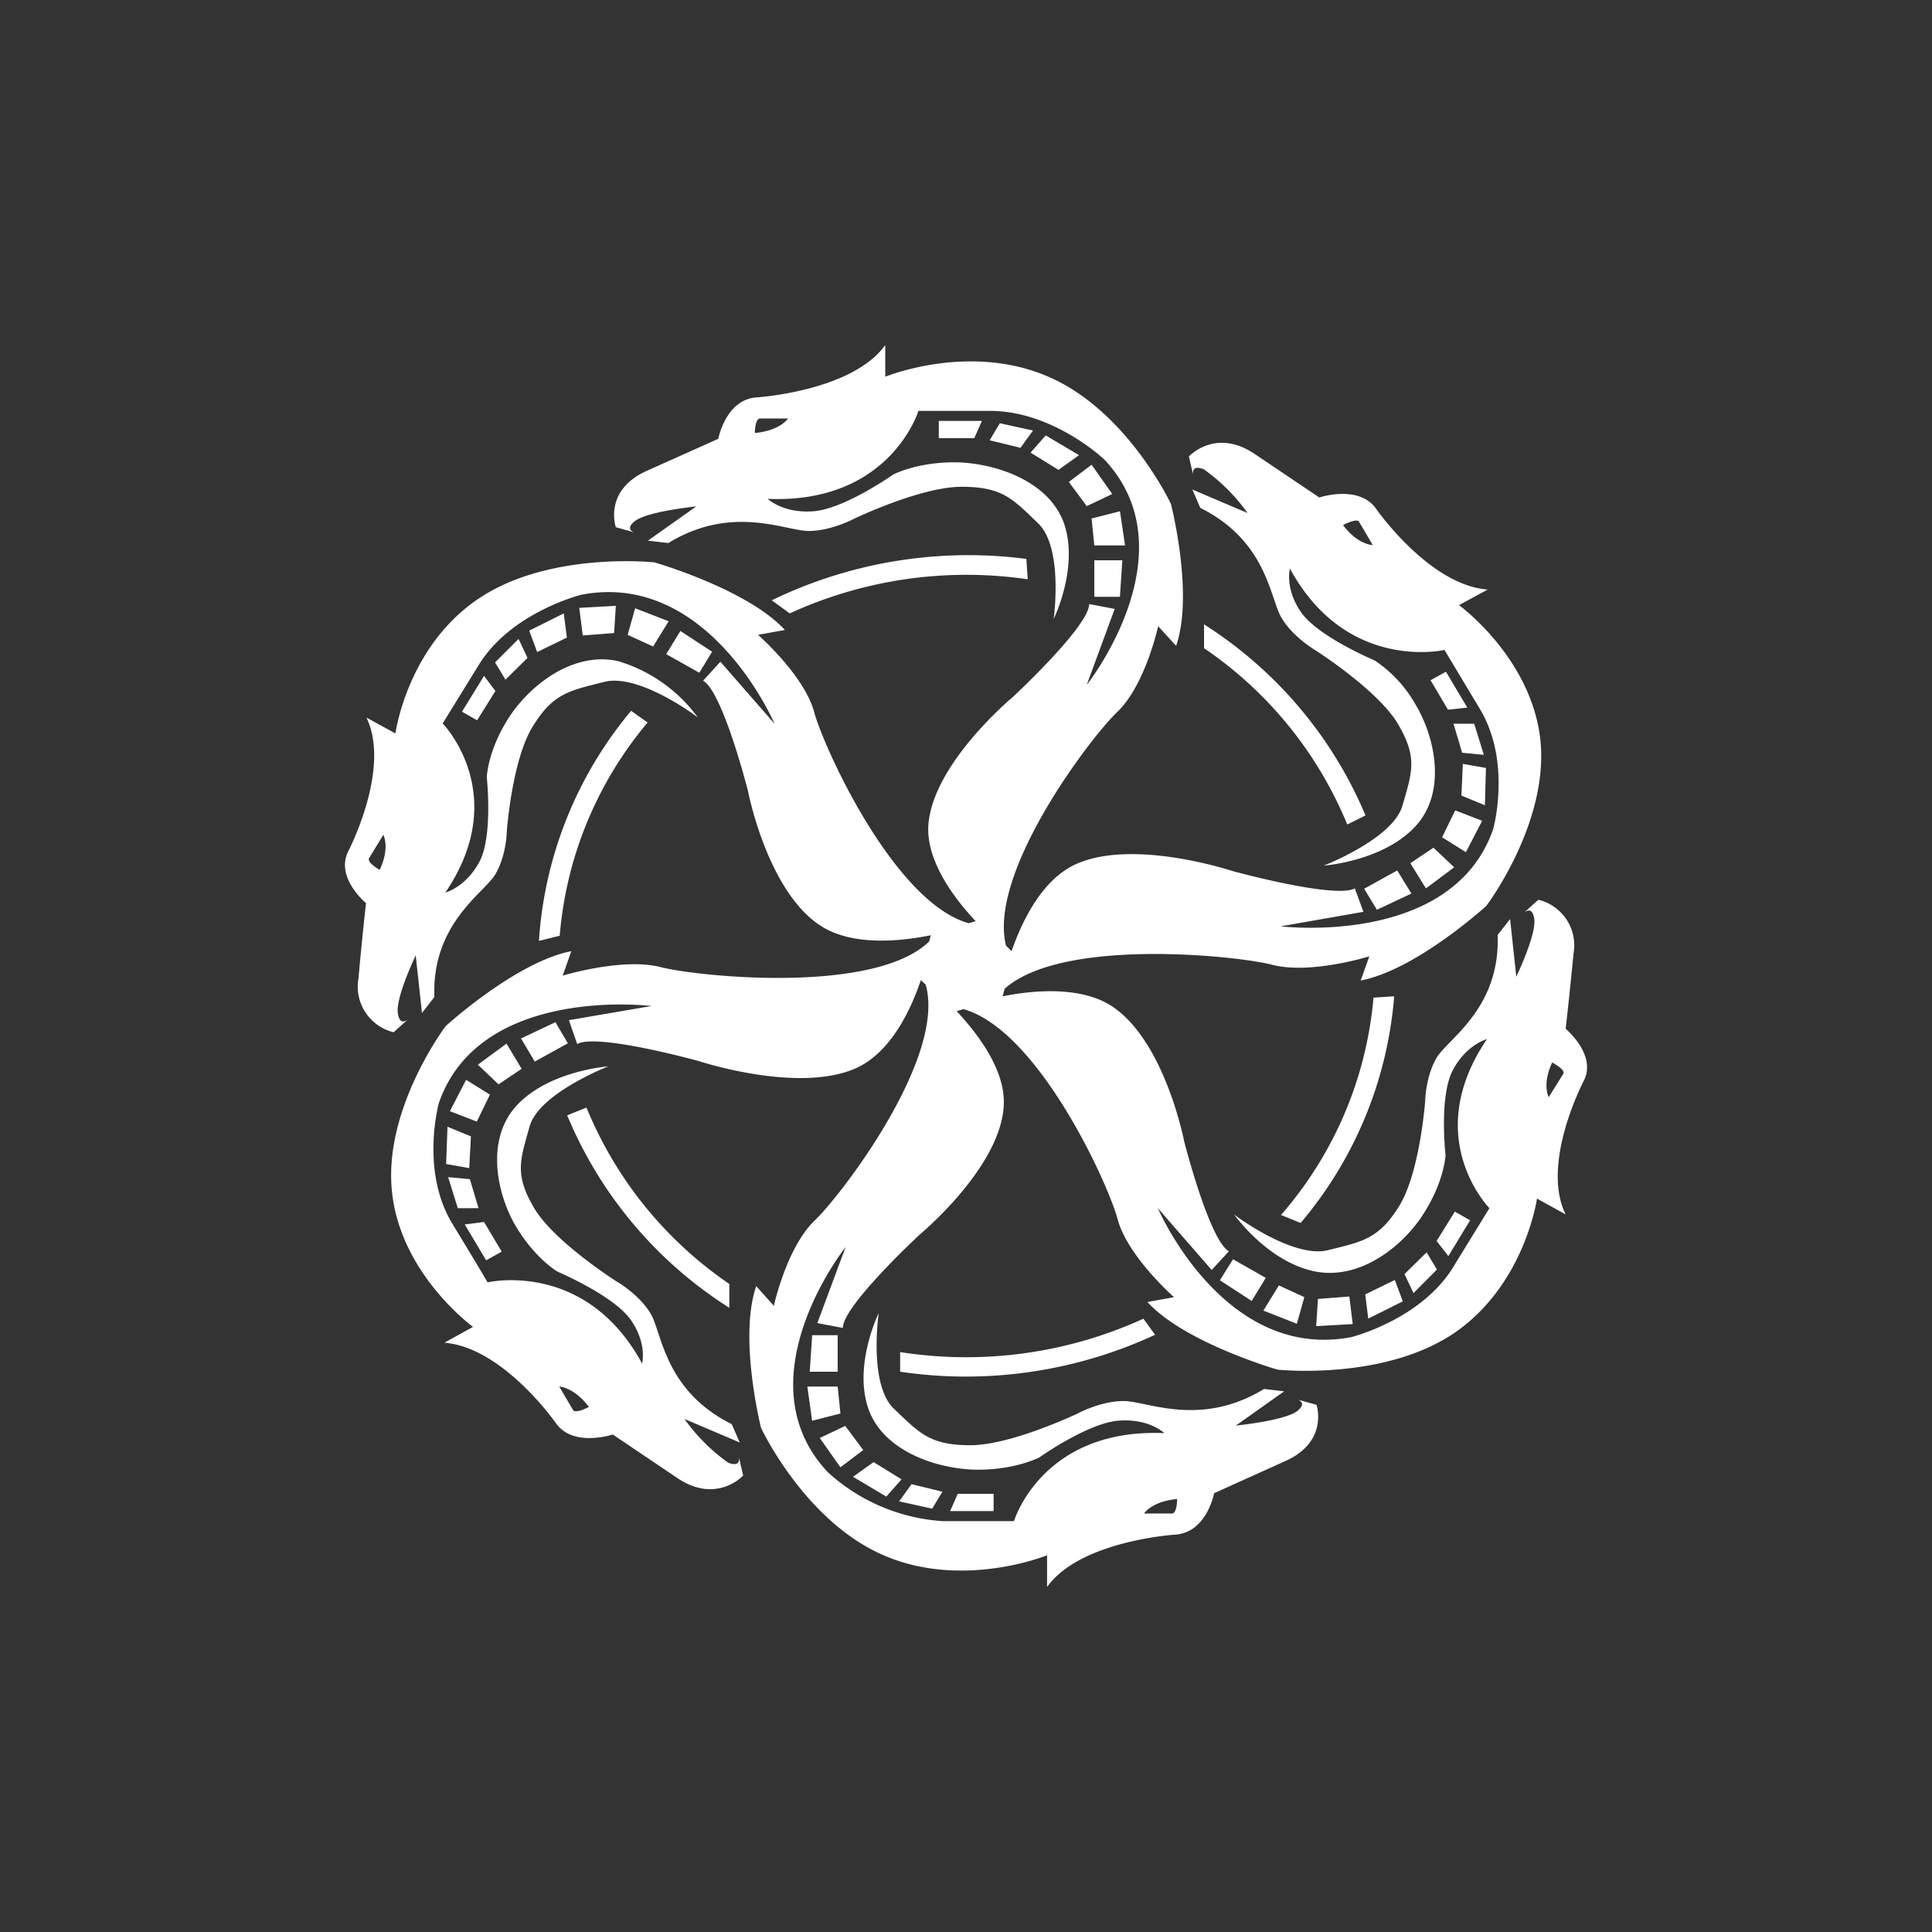 <svg xmlns="http://www.w3.org/2000/svg" width="24" height="24" fill="none" viewBox="0 0 24 24"><rect x="0" y="0" width="24" height="24" fill="#333333" stroke="none"/><path fill="#fff" d="M13.594 7.414h.318l.03-.454h-.348zm.318-1.063-.352.09.034.335h.382l-.064-.429zm-.095-.214-.257-.364-.283.214.223.3zm-.415-.484-.412-.244-.188.214.347.214.257-.184zm-1.11-.184.385.094.155-.215-.412-.09-.128.215zm-.189-.026.094-.214h-.535v.214zm-1.697 11.143h-.317l-.03.454h.347zm-.317 1.063.351-.09-.034-.335h-.377l.06.429zm.094.214.257.364.283-.214-.223-.3zm.416.484.411.244.189-.214-.347-.214-.258.184zm1.11.184-.386-.094-.154.214.411.09.129-.214zm.188.026-.094.214h.54v-.214zm5.049-7.517.158.261.429-.201-.176-.287zm.574-.317.193.313.351-.262-.257-.244zm.892-.527-.335-.129-.163.334.296.185zm.034-.193.013-.463-.287-.051-.018.394zm-.39-1.012.107.36.27.026-.12-.386zm-.287-.544.218.369.24-.026-.265-.446-.193.107zM7.054 12.96l-.154-.262-.428.202.171.287zm-.574.317-.188-.313-.356.262.257.244zm-.891.527.334.129.163-.335-.296-.184zm-.03.193-.017.463.287.051.021-.394zm.385 1.011-.107-.36-.27-.025.12.386zm.288.54-.219-.368-.24.03.266.446z"/><path fill="#fff" d="M19.449 12.78s.043-.364.098-.934a.583.583 0 0 0-.437-.669l-.171.154c.038-.025.098-.051.12.082.03.193-.223.72-.223.72l-.077-.716-.155.197c.035.9-.6 1.282-.75 1.513-.145.236-.15.549-.15.549s-.064.883-.321 1.303c-.257.415-.459.445-.891.552-.429.103-1.145-.428-1.162-.445.013.017.42.587.999.707.587.12 1.135-.347 1.371-.742.244-.39.257-.703.257-.703s-.081-.715.086-1.045c.167-.326.429-.395.429-.395-.832 1.226.03 2.1.03 2.1l-.45.733c-.403.656-1.269.87-1.269.87-1.586.3-2.4-1.603-2.4-1.603l.669.768.214-.232c-.244-.137-.557-1.371-.557-1.371s-.236-1.226-.887-1.667c-.369-.249-.943-.215-1.368-.129l.026-.094c.707-.634 2.854-.416 3.317-.3.472.128 1.213-.103 1.213-.103l-.107.3c.686-.129 1.56-.926 1.56-.926s.776-1.024.673-2.053c-.107-1.028-1.012-1.684-1.012-1.684l.356-.193c-.728-.055-1.388-1.007-1.388-1.007-.215-.3-.703-.137-.703-.137l-.802-.54c-.488-.33-.818.03-.818.03l.051.223c-.004-.047.004-.112.133-.064.21.149.395.333.544.544l-.685-.292.098.228c.836.415.866 1.135 1.012 1.37.141.237.42.4.42.4s.767.488 1.02.908c.252.424.18.604.06 1.02-.116.412-.978.746-.978.746s.733-.052 1.136-.485c.399-.428.244-1.114.009-1.508a1.6 1.6 0 0 0-.515-.557s-.685-.287-.904-.587c-.214-.3-.146-.553-.146-.553.703 1.294 1.92 1.011 1.92 1.011l.442.737c.394.66.163 1.488.163 1.488-.51 1.47-2.64 1.208-2.64 1.208l1.028-.18-.107-.291c-.248.133-1.517-.215-1.517-.215s-1.234-.411-1.95-.085c-.411.188-.66.685-.797 1.08l-.069-.069c-.227-.9 1.042-2.58 1.385-2.906.347-.334.505-1.062.505-1.062l.223.244c.223-.643-.064-1.762-.064-1.762s-.54-1.157-1.522-1.581c-.985-.429-2.027 0-2.027 0v-.394c-.415.578-1.603.651-1.603.651-.381.03-.471.514-.471.514l-.891.399c-.54.244-.382.699-.382.699l.227.064c-.043-.017-.094-.06.013-.142.159-.12.759-.18.759-.18l-.6.425.253.03c.792-.485 1.457-.15 1.744-.15.283 0 .57-.155.57-.155s.823-.394 1.328-.394c.51 0 .635.15.952.454s.193 1.188.193 1.188.317-.643.128-1.188c-.193-.544-.891-.758-1.367-.758-.471 0-.758.154-.758.154s-.6.424-.986.454c-.377.03-.57-.154-.57-.154 1.521.064 1.873-1.093 1.873-1.093h.887c.793 0 1.427.609 1.427.609 1.063 1.14-.193 2.76-.223 2.794l.347-.943-.317-.06c0 .275-.951 1.157-.951 1.157s-.982.815-1.046 1.578c-.034.437.3.9.587 1.204l-.086.026c-.925-.258-1.8-2.178-1.92-2.623-.124-.459-.698-.96-.698-.96l.334-.06c-.463-.506-1.62-.84-1.62-.84s-1.311-.142-2.19.454c-.883.596-1.028 1.671-1.028 1.671l-.36-.197c.308.635-.223 1.655-.223 1.655-.172.33.218.65.218.65s-.043.365-.094.935a.583.583 0 0 0 .437.669l.172-.155c-.039.026-.099.052-.12-.08-.03-.194.222-.72.222-.72l.078.715.154-.197c-.034-.9.6-1.282.75-1.513.146-.236.15-.549.15-.549s.064-.883.321-1.298c.257-.42.459-.446.896-.557.429-.103 1.14.428 1.157.445a1.9 1.9 0 0 0-.998-.703c-.588-.124-1.132.343-1.372.737-.244.395-.253.708-.253.708s.077.711-.085 1.037c-.172.33-.429.394-.429.394.827-1.221-.034-2.1-.034-2.1l.45-.729c.403-.655 1.273-.87 1.273-.87 1.585-.304 2.4 1.603 2.4 1.603l-.673-.771-.215.236c.245.137.558 1.371.558 1.371s.235 1.226.887 1.663c.377.257.96.214 1.384.128l-.021.078c-.682.66-2.872.437-3.339.317-.471-.12-1.213.107-1.213.107l.107-.304c-.685.132-1.56.93-1.56.93s-.775 1.024-.668 2.053c.103 1.028 1.007 1.684 1.007 1.684l-.356.197c.729.056 1.389 1.003 1.389 1.003.214.3.703.137.703.137l.801.54c.489.33.819-.03.819-.03l-.052-.223c.004.047-.004.111-.133.064a2.3 2.3 0 0 1-.544-.544l.686.292-.099-.228c-.836-.415-.866-1.135-1.007-1.371-.141-.24-.42-.399-.42-.399s-.771-.488-1.024-.908c-.253-.425-.176-.604-.06-1.02.115-.412.977-.746.977-.746s-.733.052-1.136.484c-.398.429-.244 1.115-.008 1.509.24.399.514.557.514.557s.686.291.904.591c.214.3.146.55.146.55-.703-1.295-1.92-1.008-1.92-1.008s-.043-.082-.442-.737c-.394-.66-.162-1.492-.162-1.492.51-1.47 2.64-1.204 2.64-1.204l-1.025.176.103.296c.249-.138 1.517.214 1.517.214s1.235.407 1.95.085c.42-.192.669-.698.802-1.092l.06.055c.257.9-1.033 2.598-1.376 2.928-.351.334-.51 1.062-.51 1.062l-.219-.244c-.222.643.06 1.761.06 1.761s.54 1.158 1.522 1.582c.986.428 2.031 0 2.031 0v.394c.412-.578 1.599-.651 1.599-.651.386-.03.476-.514.476-.514l.887-.4c.54-.243.385-.698.385-.698l-.231-.064c.043.017.094.06-.009.142-.158.12-.762.18-.762.18l.6-.425-.249-.03c-.793.484-1.457.15-1.744.15s-.57.154-.57.154-.827.395-1.333.395-.634-.15-.952-.454-.188-1.188-.188-1.188-.317.643-.129 1.188c.189.544.887.758 1.363.758s.763-.154.763-.154.6-.425.981-.455c.382-.03.57.155.57.155-1.521-.065-1.868 1.093-1.868 1.093h-.887a2.34 2.34 0 0 1-1.427-.609c-1.068-1.14.192-2.76.222-2.794l-.351.943.317.06c0-.275.952-1.157.952-1.157s.985-.815 1.045-1.578c.039-.437-.295-.891-.583-1.2l.086-.025c.93.265 1.8 2.173 1.916 2.618.128.459.698.96.698.96l-.33.06c.459.506 1.616.84 1.616.84s1.312.142 2.194-.454c.879-.6 1.029-1.671 1.029-1.671l.356.197c-.313-.635.223-1.655.223-1.655.171-.325-.223-.651-.223-.651m-2.765-6.257s.168-.09.198-.043l.171.291s-.184 0-.369-.248M9.377 5.379s0-.18.065-.18h.347s-.095.15-.412.18m-4.663 5.425s-.162-.09-.128-.146l.176-.287s.085.155-.043.429zm2.602 6.673s-.167.09-.197.039l-.172-.292s.18.005.369.253m7.307 1.144s0 .18-.064.18h-.347s.094-.15.411-.18m4.796-5.28-.18.288s-.086-.155.043-.43c0 0 .171.087.137.142"/><path fill="#fff" d="m15.154 15.904.395.257.175-.287-.407-.231zm1.05.21-.317-.146-.193.313.416.163.094-.334zm.553-.008-.385.03-.022.338.454-.026-.042-.342zm.57-.206-.368.18.038.3.429-.214zm.12-.073.112.236.291-.292-.128-.214zm.815-.668-.189-.108-.227.365.146.188zM8.846 8.096l-.394-.258-.176.288.411.231zm-1.05-.21.317.145.193-.313-.416-.162-.094.334zm-.553.008.386-.03.021-.338-.454.025.043.343zm-.57.206.369-.18-.039-.3-.429.214zm-.12.073-.111-.236-.292.292.129.214zm-.814.668.188.107.227-.364-.141-.188zM12.75 6.943a5.6 5.6 0 0 0-3.163.514l.223.163a5.27 5.27 0 0 1 2.957-.424l-.017-.249zm1.457 9.437a5.3 5.3 0 0 1-3.025.416v.244c1.077.16 2.178 0 3.167-.459l-.146-.201zM7.282 13.76l-.236.095a5.18 5.18 0 0 0 2.014 2.391v-.296a4.9 4.9 0 0 1-1.774-2.19zm9.78-1.367c-.087 1-.49 1.945-1.149 2.7l.244.099a4.96 4.96 0 0 0 1.162-2.816zm-2.105-4.637v.296a4.9 4.9 0 0 1 1.779 2.19l.227-.112a5.2 5.2 0 0 0-2.006-2.374M7.84 8.83a4.95 4.95 0 0 0-1.145 2.858l.258-.064c.08-.975.462-1.9 1.092-2.649z"/></svg>